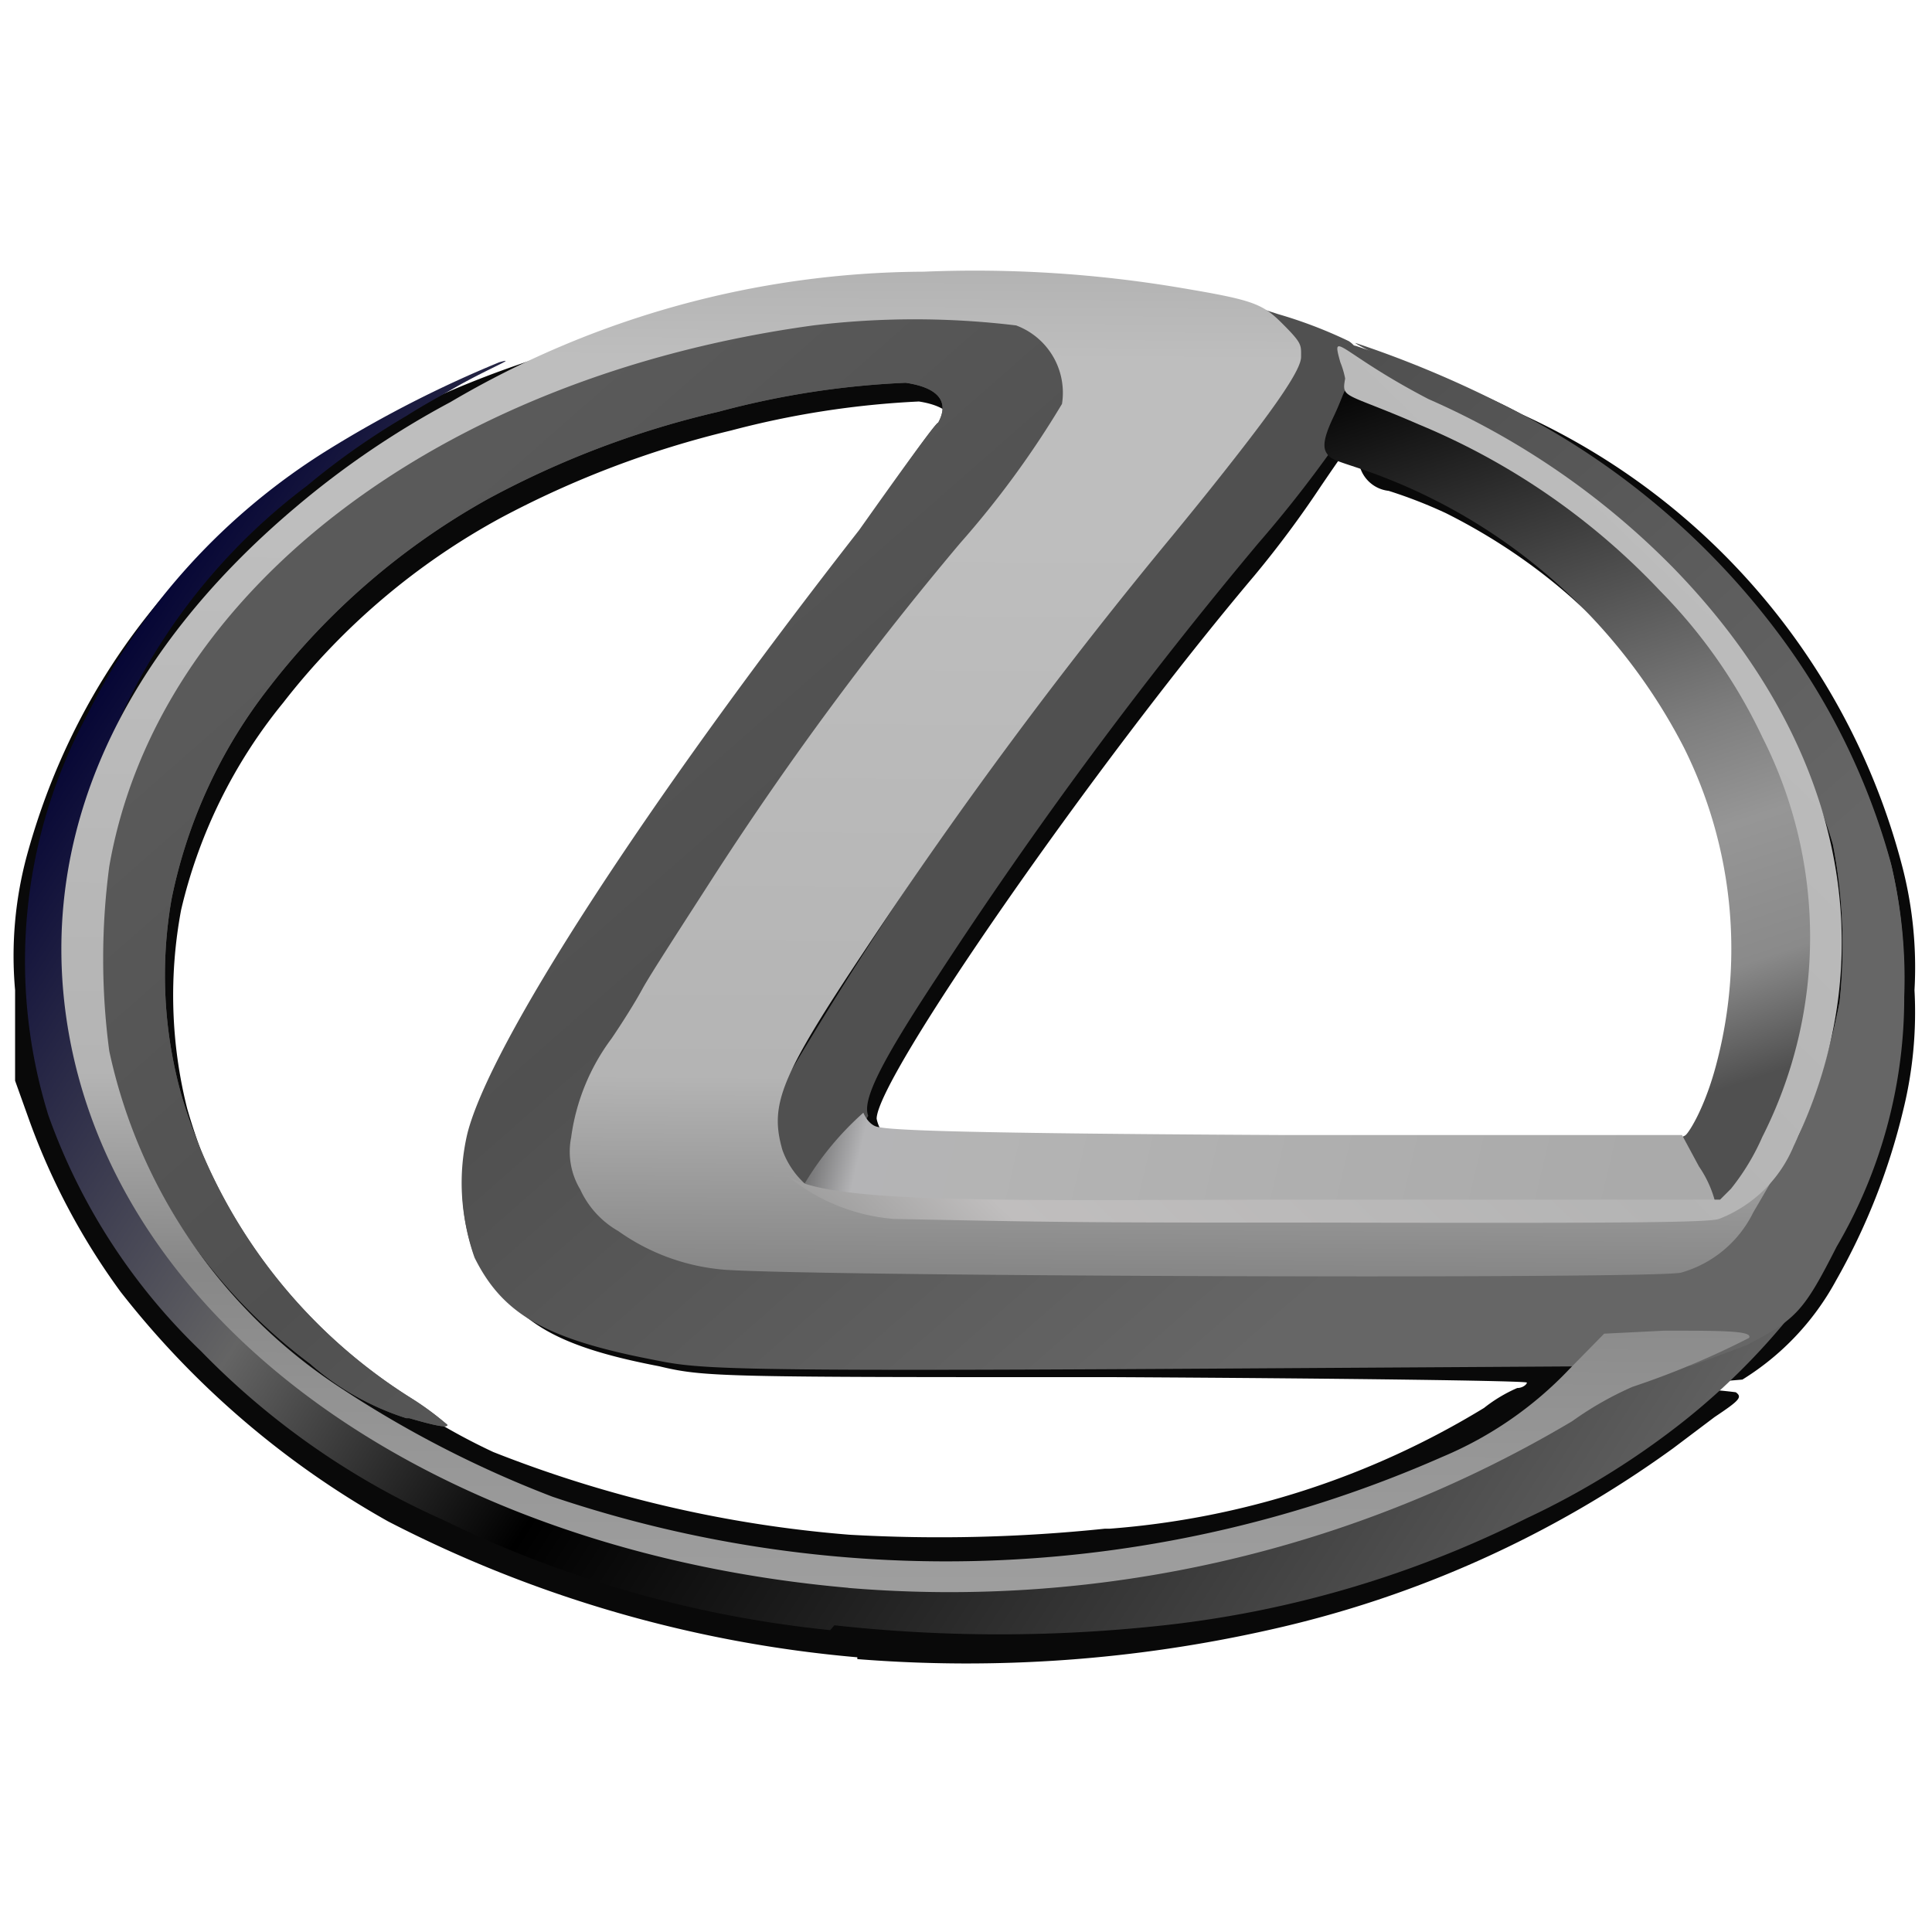 <svg xmlns="http://www.w3.org/2000/svg" xmlns:xlink="http://www.w3.org/1999/xlink" viewBox="0 0 32 32"><defs><style>.a{mask:url(#a);filter:url(#ay);}.aa,.ac,.ae,.b,.d,.f,.h,.j,.l,.n,.p,.s,.u,.w,.y{mix-blend-mode:multiply;}.b{fill:url(#c);}.c{mask:url(#d);filter:url(#bp);}.d{fill:url(#f);}.e{mask:url(#g);filter:url(#bs);}.f{fill:url(#i);}.g{mask:url(#j);filter:url(#bx);}.h{fill:url(#l);}.i{mask:url(#m);filter:url(#ca);}.j{fill:url(#o);}.k,.q{mask:url(#p);}.k{filter:url(#cd);}.l{fill:url(#r);}.ab,.m{mask:url(#s);}.m{filter:url(#bb);}.n{fill:url(#u);}.o{mask:url(#v);filter:url(#ch);}.p{fill:url(#x);}.r{mask:url(#ab);filter:url(#cn);}.s{fill:url(#ad);}.t{mask:url(#ae);filter:url(#cr);}.u{fill:url(#ag);}.v{mask:url(#ah);filter:url(#cu);}.w{fill:url(#aj);}.x{mask:url(#ak);filter:url(#cx);}.y{fill:url(#am);}.z{mask:url(#an);filter:url(#bg);}.aa{fill:url(#ap);}.ab{filter:url(#bj);}.ac{fill:url(#as);}.ad{mask:url(#at);filter:url(#bm);}.ae{fill:url(#av);}.af{fill:#090909;}.ag{fill:url(#aw);}.ah{mask:url(#ax);}.ai{fill:url(#az);}.aj{mask:url(#ba);}.ak{fill:url(#bc);}.al{fill:url(#bd);}.am{mask:url(#bf);}.an{fill:url(#bh);}.ao{mask:url(#bi);}.ap{fill:url(#bk);}.aq{mask:url(#bl);}.ar{fill:url(#bn);}.as{opacity:0.8;}.at{mask:url(#bo);}.au{fill:url(#bq);}.av{mask:url(#br);}.aw{fill:url(#bt);}.ax{fill:#505050;}.ay{fill:url(#bu);}.az{fill:url(#bv);}.ba{mask:url(#bw);}.bb,.bi,.bn{opacity:0.5;}.bb,.bf,.bi,.bk,.bn,.bp,.br{isolation:isolate;}.bb{fill:url(#by);}.bc{mask:url(#bz);}.bd{fill:url(#cb);}.be{mask:url(#cc);}.bf,.bk,.bp{opacity:0.3;}.bf{fill:url(#ce);}.bg{fill:url(#cf);}.bh{mask:url(#cg);}.bi{fill:url(#ci);}.bj{mask:url(#cm);}.bk{fill:url(#co);}.bl{fill:url(#cp);}.bm{mask:url(#cq);}.bn{fill:url(#cs);}.bo{mask:url(#ct);}.bp{fill:url(#cv);}.bq{mask:url(#cw);}.br{opacity:0.6;fill:url(#cy);}.bs{filter:url(#au);}.bt{filter:url(#ao);}.bu{filter:url(#al);}.bv{filter:url(#ai);}.bw{filter:url(#af);}.bx{filter:url(#ac);}.by{filter:url(#w);}.bz{filter:url(#t);}.ca{filter:url(#q);}.cb{filter:url(#n);}.cc{filter:url(#k);}.cd{filter:url(#h);}.ce{filter:url(#e);}.cf{filter:url(#b);}</style><filter id="b" x="2.7" y="-8302.73" width="23.84" height="32766" filterUnits="userSpaceOnUse" color-interpolation-filters="sRGB"><feFlood flood-color="#fff" result="bg"/><feBlend in="SourceGraphic" in2="bg"/></filter><mask id="a" x="2.7" y="-8302.73" width="23.84" height="32766" maskUnits="userSpaceOnUse"><g class="cf"/></mask><linearGradient id="c" x1="497.1" y1="-176.17" x2="541.04" y2="-175.84" gradientTransform="matrix(0.65, 0, 0, -0.65, -321.78, -91.81)" gradientUnits="userSpaceOnUse"><stop offset="0" stop-color="#fff"/><stop offset="0.22" stop-color="#dfdfdf"/><stop offset="0.52" stop-color="#fff"/><stop offset="0.75" stop-color="#fff"/><stop offset="1" stop-color="#fff"/></linearGradient><filter id="e" x="13.7" y="-8302.73" width="3.99" height="32766" filterUnits="userSpaceOnUse" color-interpolation-filters="sRGB"><feFlood flood-color="#fff" result="bg"/><feBlend in="SourceGraphic" in2="bg"/></filter><mask id="d" x="13.7" y="-8302.73" width="3.99" height="32766" maskUnits="userSpaceOnUse"><g class="ce"/></mask><linearGradient id="f" x1="-17.35" y1="-203.53" x2="-19.04" y2="-199.63" gradientTransform="matrix(0.61, 0, 0, -0.62, 27, -119.39)" gradientUnits="userSpaceOnUse"><stop offset="0"/><stop offset="0.16" stop-color="#4d4d4d"/><stop offset="0.34" stop-color="#dfdfdf"/><stop offset="0.41" stop-color="#bfbfbf"/><stop offset="0.66"/><stop offset="1"/></linearGradient><filter id="h" x="7.63" y="-8302.73" width="16.16" height="32766" filterUnits="userSpaceOnUse" color-interpolation-filters="sRGB"><feFlood flood-color="#fff" result="bg"/><feBlend in="SourceGraphic" in2="bg"/></filter><mask id="g" x="7.63" y="-8302.73" width="16.16" height="32766" maskUnits="userSpaceOnUse"><g class="cd"/></mask><linearGradient id="i" x1="-12.43" y1="-214.07" x2="-14.61" y2="-207.31" gradientTransform="matrix(0.61, 0, 0, -0.62, 22.7, -114.32)" gradientUnits="userSpaceOnUse"><stop offset="0"/><stop offset="0.12" stop-color="#5e5e5e"/><stop offset="0.29" stop-color="#dfdfdf"/><stop offset="0.38" stop-color="#bfbfbf"/><stop offset="0.52" stop-color="#7f7f7f"/><stop offset="1"/></linearGradient><filter id="k" x="13.32" y="-8302.73" width="15.19" height="32766" filterUnits="userSpaceOnUse" color-interpolation-filters="sRGB"><feFlood flood-color="#fff" result="bg"/><feBlend in="SourceGraphic" in2="bg"/></filter><mask id="j" x="13.32" y="-8302.73" width="15.19" height="32766" maskUnits="userSpaceOnUse"><g class="cc"/></mask><linearGradient id="l" x1="877.31" y1="-179.2" x2="877.31" y2="-182.75" gradientTransform="matrix(0.65, 0, 0, -0.65, -549.69, -98.34)" gradientUnits="userSpaceOnUse"><stop offset="0" stop-color="#fff"/><stop offset="1"/></linearGradient><filter id="n" x="0.83" y="-8302.73" width="28.64" height="32766" filterUnits="userSpaceOnUse" color-interpolation-filters="sRGB"><feFlood flood-color="#fff" result="bg"/><feBlend in="SourceGraphic" in2="bg"/></filter><mask id="m" x="0.83" y="-8302.73" width="28.64" height="32766" maskUnits="userSpaceOnUse"><g class="cb"/></mask><linearGradient id="o" x1="853.66" y1="-154.68" x2="863.04" y2="-169.66" gradientTransform="matrix(0.65, 0, 0, -0.65, -549.98, -98.3)" xlink:href="#l"/><filter id="q" x="0.9" y="-8302.73" width="28.15" height="32766" filterUnits="userSpaceOnUse" color-interpolation-filters="sRGB"><feFlood flood-color="#fff" result="bg"/><feBlend in="SourceGraphic" in2="bg"/></filter><mask id="p" x="0.9" y="-8302.73" width="28.15" height="32766" maskUnits="userSpaceOnUse"><g class="ca"/></mask><linearGradient id="r" x1="491.08" y1="-339.47" x2="479.58" y2="-343.41" gradientTransform="matrix(0.65, 0, 0, -0.65, -294.76, -208.39)" gradientUnits="userSpaceOnUse"><stop offset="0" stop-color="#fff"/><stop offset="0.25" stop-color="#e6e6e6"/><stop offset="0.5" stop-color="#7f7f7f"/><stop offset="1"/></linearGradient><filter id="t" x="1.62" y="-8302.73" width="29.87" height="32766" filterUnits="userSpaceOnUse" color-interpolation-filters="sRGB"><feFlood flood-color="#fff" result="bg"/><feBlend in="SourceGraphic" in2="bg"/></filter><mask id="s" x="1.62" y="-8302.73" width="29.87" height="32766" maskUnits="userSpaceOnUse"><g class="bz"/></mask><linearGradient id="u" x1="-107.54" y1="-225.96" x2="-107.62" y2="-215.18" gradientTransform="matrix(0.65, 0, 0, -0.65, 86.46, -119.97)" xlink:href="#l"/><filter id="w" x="0.83" y="-8302.73" width="28.15" height="32766" filterUnits="userSpaceOnUse" color-interpolation-filters="sRGB"><feFlood flood-color="#fff" result="bg"/><feBlend in="SourceGraphic" in2="bg"/></filter><mask id="v" x="0.83" y="-8302.73" width="28.15" height="32766" maskUnits="userSpaceOnUse"><g class="by"/></mask><linearGradient id="x" x1="851.42" y1="-191.52" x2="860.88" y2="-183.3" xlink:href="#l"/><filter id="ac" x="13.28" y="-8302.73" width="17.26" height="32766" filterUnits="userSpaceOnUse" color-interpolation-filters="sRGB"><feFlood flood-color="#fff" result="bg"/><feBlend in="SourceGraphic" in2="bg"/></filter><mask id="ab" x="13.28" y="-8302.73" width="17.26" height="32766" maskUnits="userSpaceOnUse"><g class="bx"/></mask><linearGradient id="ad" x1="871.68" y1="-169.6" x2="874.03" y2="-171.24" gradientTransform="matrix(0.65, 0, 0, -0.65, -549.69, -98.34)" gradientUnits="userSpaceOnUse"><stop offset="0" stop-color="#fff"/><stop offset="0.25" stop-color="#bfbfbf"/><stop offset="0.5" stop-color="#7f7f7f"/><stop offset="1"/></linearGradient><filter id="af" x="22.13" y="-8302.73" width="7.1" height="32766" filterUnits="userSpaceOnUse" color-interpolation-filters="sRGB"><feFlood flood-color="#fff" result="bg"/><feBlend in="SourceGraphic" in2="bg"/></filter><mask id="ae" x="22.13" y="-8302.73" width="7.1" height="32766" maskUnits="userSpaceOnUse"><g class="bw"/></mask><linearGradient id="ag" x1="877.72" y1="-163.64" x2="882.41" y2="-164.55" gradientTransform="matrix(0.65, 0, 0, -0.65, -549.69, -98.34)" gradientUnits="userSpaceOnUse"><stop offset="0"/><stop offset="0.11" stop-color="#f2f2f2"/><stop offset="0.22" stop-color="#e6e6e6"/><stop offset="0.51" stop-color="#7f7f7f"/><stop offset="1"/></linearGradient><filter id="ai" x="26" y="-8302.73" width="3.06" height="32766" filterUnits="userSpaceOnUse" color-interpolation-filters="sRGB"><feFlood flood-color="#fff" result="bg"/><feBlend in="SourceGraphic" in2="bg"/></filter><mask id="ah" x="26" y="-8302.73" width="3.06" height="32766" maskUnits="userSpaceOnUse"><g class="bv"/></mask><linearGradient id="aj" x1="495.54" y1="-354.28" x2="495.51" y2="-355.71" gradientTransform="matrix(0.65, 0, 0, -0.65, -294.76, -208.39)" gradientUnits="userSpaceOnUse"><stop offset="0" stop-color="#fff"/><stop offset="0.5" stop-color="#e6e6e6"/><stop offset="0.7" stop-color="#7f7f7f"/><stop offset="1"/></linearGradient><filter id="al" x="1.02" y="-8302.73" width="28.48" height="32766" filterUnits="userSpaceOnUse" color-interpolation-filters="sRGB"><feFlood flood-color="#fff" result="bg"/><feBlend in="SourceGraphic" in2="bg"/></filter><mask id="ak" x="1.02" y="-8302.73" width="28.48" height="32766" maskUnits="userSpaceOnUse"><g class="bu"/></mask><radialGradient id="am" cx="-701.3" cy="935.7" r="14.24" gradientTransform="matrix(0.12, 0.5, 0.64, -0.15, -497.44, 503.08)" gradientUnits="userSpaceOnUse"><stop offset="0" stop-color="#e6e6e6"/><stop offset="0.75" stop-color="#737373"/><stop offset="1"/></radialGradient><filter id="ao" x="1.63" y="-8302.73" width="29.86" height="32766" filterUnits="userSpaceOnUse" color-interpolation-filters="sRGB"><feFlood flood-color="#fff" result="bg"/><feBlend in="SourceGraphic" in2="bg"/></filter><mask id="an" x="1.63" y="-8302.73" width="29.86" height="32766" maskUnits="userSpaceOnUse"><g class="bt"/></mask><linearGradient id="ap" x1="849.11" y1="88.72" x2="881.33" y2="74.82" gradientTransform="matrix(0.65, 0, 0, -0.65, -549.69, 65.8)" gradientUnits="userSpaceOnUse"><stop offset="0"/><stop offset="0.39" stop-color="#f2f2f2"/><stop offset="0.47" stop-color="#e6e6e6"/><stop offset="0.7" stop-color="#7f7f7f"/><stop offset="1"/></linearGradient><linearGradient id="as" x1="-108.01" y1="-220.22" x2="-107.85" y2="-214.95" gradientTransform="matrix(0.65, 0, 0, -0.65, 86.46, -119.97)" xlink:href="#l"/><filter id="au" x="1.69" y="-8302.73" width="29.87" height="32766" filterUnits="userSpaceOnUse" color-interpolation-filters="sRGB"><feFlood flood-color="#fff" result="bg"/><feBlend in="SourceGraphic" in2="bg"/></filter><mask id="at" x="1.69" y="-8302.73" width="29.87" height="32766" maskUnits="userSpaceOnUse"><g class="bs"/></mask><linearGradient id="av" x1="854.72" y1="92.52" x2="859.12" y2="87.87" gradientTransform="matrix(0.65, 0, 0, -0.65, -548.98, 65.09)" xlink:href="#l"/><linearGradient id="aw" x1="394.53" y1="-345.22" x2="437.55" y2="-373.16" gradientTransform="matrix(0.65, 0, 0, -0.65, -255.67, -212.6)" gradientUnits="userSpaceOnUse"><stop offset="0" stop-color="#000032"/><stop offset="0.25" stop-color="#646464"/><stop offset="0.42"/><stop offset="1" stop-color="#787878"/></linearGradient><filter id="ay" x="2.7" y="19.53" width="23.84" height="6.37" filterUnits="userSpaceOnUse" color-interpolation-filters="sRGB"><feFlood flood-color="#fff" result="bg"/><feBlend in="SourceGraphic" in2="bg"/></filter><mask id="ax" x="2.7" y="19.53" width="23.84" height="6.37" maskUnits="userSpaceOnUse"><g class="a"><path class="b" d="M13.59,25.88A22.4,22.4,0,0,1,9.38,25c-.71-.26-2.22-.92-2.61-1.14a21.9,21.9,0,0,1-2.1-1.56,8,8,0,0,1-2-2.48,2.56,2.56,0,0,1,.71-.26,1.66,1.66,0,0,1,.25.38A9.86,9.86,0,0,0,6,22.6a9.58,9.58,0,0,0,4,2,21,21,0,0,0,11.79-.14,9,9,0,0,0,3.32-1.79,3.34,3.34,0,0,1,1.35-.48c.1.1-.16.44-.71.91a14.83,14.83,0,0,1-5.37,2.31,17.32,17.32,0,0,1-4.52.46c-1.13,0-2.18,0-2.33,0Z"/></g></mask><linearGradient id="az" x1="497.1" y1="-176.17" x2="541.04" y2="-175.84" gradientTransform="matrix(0.65, 0, 0, -0.65, -321.78, -91.81)" gradientUnits="userSpaceOnUse"><stop offset="0" stop-color="#999"/><stop offset="0.22" stop-color="#3c3c3c"/><stop offset="0.52" stop-color="#969696"/><stop offset="0.75" stop-color="#828282"/><stop offset="1" stop-color="#5a5a5a"/></linearGradient><filter id="bb" x="1.62" y="5.23" width="29.87" height="18.38" filterUnits="userSpaceOnUse" color-interpolation-filters="sRGB"><feFlood flood-color="#fff" result="bg"/><feBlend in="SourceGraphic" in2="bg"/></filter><mask id="ba" x="1.62" y="5.23" width="29.87" height="18.38" maskUnits="userSpaceOnUse"><g class="m"><path class="n" d="M6.69,23.48a4.35,4.35,0,0,1-1.59-.91,9.07,9.07,0,0,1-3.16-4.29,7.5,7.5,0,0,1-.31-2.88,6.33,6.33,0,0,1,.22-1.85,9,9,0,0,1,1.86-3.44c2.06-2.48,5.92-4.36,9.85-4.78a17,17,0,0,1,3.44,0,1.4,1.4,0,0,1,.76.85.6.6,0,0,1-.08.58,3.57,3.57,0,0,1-.36.56l-.64.83c-.24.32-.81,1-1.26,1.59s-1.18,1.51-1.62,2.14c-.83,1.15-2.63,3.88-3,4.52a7.65,7.65,0,0,1-.43.67,6.59,6.59,0,0,0-.49.87A1.56,1.56,0,0,0,9.66,19a1.46,1.46,0,0,0,.82,1.36c.87.57.08.52,9.31.52H28l.71-.77a4.67,4.67,0,0,0,1-1.3,10.85,10.85,0,0,0,.68-2.22A8.85,8.85,0,0,0,30.28,14a10.75,10.75,0,0,0-1.35-3.13,13,13,0,0,0-5.07-4.42c-.41-.22-1.47-.73-1.45-.74a16.49,16.49,0,0,1,2.4,1,12.62,12.62,0,0,1,4.65,3.86,11.48,11.48,0,0,1,1.82,3.76,8.48,8.48,0,0,1,.21,2.16,8.19,8.19,0,0,1-1.12,4.14c-.54,1.06-.66,1.2-1.49,1.63l-.91.33-8.13.05c-8.3.05-8.33,0-9.13-.16-1.73-.33-2.44-.74-2.9-1.68a3.52,3.52,0,0,1-.11-2c.37-1.48,2.92-5.44,6.49-10.06C14.87,7.8,15.46,7,15.5,7c.19-.35,0-.59-.54-.66a14.26,14.26,0,0,0-3.1.48A15.29,15.29,0,0,0,8.05,8.24a11.76,11.76,0,0,0-3.62,3.12A8.38,8.38,0,0,0,2.8,14.89a7.3,7.3,0,0,0,.11,3.21,8.86,8.86,0,0,0,3.83,5,4.42,4.42,0,0,1,.58.44c0,.05-.25,0-.63-.11Z"/></g></mask><linearGradient id="bc" x1="-107.54" y1="-225.96" x2="-107.62" y2="-215.18" gradientTransform="matrix(0.65, 0, 0, -0.65, 86.46, -119.97)" gradientUnits="userSpaceOnUse"><stop offset="0"/><stop offset="1"/></linearGradient><linearGradient id="bd" x1="-120.08" y1="-195.04" x2="-88.59" y2="-230.92" gradientTransform="matrix(0.65, 0, 0, -0.65, 86.83, -119.83)" gradientUnits="userSpaceOnUse"><stop offset="0" stop-color="#5a5a5a"/><stop offset="0.27" stop-color="#505050"/><stop offset="0.63" stop-color="#666"/><stop offset="0.67" stop-color="#666"/><stop offset="1" stop-color="#666"/></linearGradient><filter id="bg" x="1.63" y="5.23" width="29.86" height="17.38" filterUnits="userSpaceOnUse" color-interpolation-filters="sRGB"><feFlood flood-color="#fff" result="bg"/><feBlend in="SourceGraphic" in2="bg"/></filter><mask id="bf" x="1.63" y="5.23" width="29.86" height="17.38" maskUnits="userSpaceOnUse"><g class="z"><path class="aa" d="M1.63,15.4a6.33,6.33,0,0,1,.22-1.85,9,9,0,0,1,1.86-3.44c2.06-2.48,5.92-4.36,9.85-4.78a17,17,0,0,1,3.44,0,1.4,1.4,0,0,1,.76.85.6.6,0,0,1-.08.58,3.57,3.57,0,0,1-.36.56l-.64.83c-.24.32-.81,1-1.26,1.59s-1.18,1.51-1.62,2.14c-.83,1.15-2.63,3.88-3,4.52a7.65,7.65,0,0,1-.43.67,6.59,6.59,0,0,0-.49.87A1.56,1.56,0,0,0,9.66,19a1.46,1.46,0,0,0,.82,1.36c.87.57.08.52,9.31.52H28l.71-.77a4.67,4.67,0,0,0,1-1.3,10.85,10.85,0,0,0,.68-2.22A8.85,8.85,0,0,0,30.28,14a10.44,10.44,0,0,0-1.48-3,13,13,0,0,0-5.07-4.42,11.48,11.48,0,0,1-1.32-.88,16.49,16.49,0,0,1,2.4,1,12.62,12.62,0,0,1,4.65,3.86,11.48,11.48,0,0,1,1.82,3.76,8.48,8.48,0,0,1,.21,2.16,8.19,8.19,0,0,1-1.12,4.14c-.54,1.06-.66,1.2-1.49,1.63l-.91.33-8.13.05c-8.3.05-8.33,0-9.13-.16-1.73-.33-2.44-.74-2.9-1.68a3.52,3.52,0,0,1-.11-2c.37-1.48,2.92-5.44,6.49-10.06C14.87,7.8,15.46,7,15.5,7c.19-.35,0-.59-.54-.66a14.26,14.26,0,0,0-3.1.48A15.29,15.29,0,0,0,8.05,8.24a11.76,11.76,0,0,0-3.62,3.12A8.38,8.38,0,0,0,2.8,14.89a7.3,7.3,0,0,0,.11,3.21,3,3,0,0,1-1.28-2.7Z"/></g></mask><linearGradient id="bh" x1="849.11" y1="88.72" x2="881.33" y2="74.82" gradientTransform="matrix(0.65, 0, 0, -0.65, -549.69, 65.8)" gradientUnits="userSpaceOnUse"><stop offset="0" stop-color="#323232"/><stop offset="0.39" stop-color="#323232"/><stop offset="0.47" stop-color="#323232"/><stop offset="0.7" stop-color="#e1e1e1"/><stop offset="1" stop-color="#c8c8c8"/></linearGradient><filter id="bj" x="1.62" y="5.23" width="29.87" height="17.38" filterUnits="userSpaceOnUse" color-interpolation-filters="sRGB"><feFlood flood-color="#fff" result="bg"/><feBlend in="SourceGraphic" in2="bg"/></filter><mask id="bi" x="1.62" y="5.23" width="29.87" height="17.38" maskUnits="userSpaceOnUse"><g class="ab"><path class="ac" d="M1.94,18.28a7.5,7.5,0,0,1-.31-2.88,6.33,6.33,0,0,1,.22-1.85,9,9,0,0,1,1.86-3.44c2.06-2.48,5.92-4.36,9.85-4.78a17,17,0,0,1,3.44,0,1.4,1.4,0,0,1,.76.85.6.6,0,0,1-.08.58,3.57,3.57,0,0,1-.36.56l-.64.83c-.24.32-.81,1-1.26,1.59s-1.18,1.51-1.62,2.14c-.83,1.15-2.63,3.88-3,4.52a7.65,7.65,0,0,1-.43.67,6.59,6.59,0,0,0-.49.87A1.56,1.56,0,0,0,9.66,19a1.46,1.46,0,0,0,.82,1.36c.87.57.08.52,9.31.52H28l.71-.77a4.67,4.67,0,0,0,1-1.3,10.85,10.85,0,0,0,.68-2.22A8.85,8.85,0,0,0,30.28,14a10.75,10.75,0,0,0-1.35-3.13,13,13,0,0,0-5.07-4.42c-.41-.22-1.47-.73-1.45-.74a16.49,16.49,0,0,1,2.4,1,12.62,12.62,0,0,1,4.65,3.86,11.48,11.48,0,0,1,1.82,3.76,8.48,8.48,0,0,1,.21,2.16,8.19,8.19,0,0,1-1.12,4.14c-.54,1.06-.66,1.2-1.49,1.63l-.91.33-8.13.05c-8.3.05-8.33,0-9.13-.16-1.73-.33-2.44-.74-2.9-1.68a3.52,3.52,0,0,1-.11-2c.37-1.48,2.92-5.44,6.49-10.06C14.87,7.8,15.46,7,15.5,7c.19-.35,0-.59-.54-.66a14.26,14.26,0,0,0-3.1.48A15.29,15.29,0,0,0,8.05,8.24a11.76,11.76,0,0,0-3.62,3.12A8.38,8.38,0,0,0,2.8,14.89a7.3,7.3,0,0,0,.11,3.21c-.33.2.55,1.54-1,.18Z"/></g></mask><linearGradient id="bk" x1="-108.01" y1="-220.22" x2="-107.85" y2="-214.95" xlink:href="#bc"/><filter id="bm" x="1.69" y="5.15" width="29.87" height="17.38" filterUnits="userSpaceOnUse" color-interpolation-filters="sRGB"><feFlood flood-color="#fff" result="bg"/><feBlend in="SourceGraphic" in2="bg"/></filter><mask id="bl" x="1.69" y="5.15" width="29.87" height="17.38" maskUnits="userSpaceOnUse"><g class="ad"><path class="ae" d="M2,18.21a7.36,7.36,0,0,1-.31-2.89,5.88,5.88,0,0,1,.22-1.84A9.11,9.11,0,0,1,3.78,10c2.07-2.48,5.93-4.35,9.86-4.78a16.93,16.93,0,0,1,3.43,0,1.44,1.44,0,0,1,.77.85.6.6,0,0,1-.08.58,4.48,4.48,0,0,1-.36.56l-.64.83c-.24.32-.81,1-1.26,1.59s-1.18,1.52-1.63,2.14c-.82,1.15-2.62,3.88-3,4.52-.11.19-.31.5-.43.68a7.1,7.1,0,0,0-.49.86,1.56,1.56,0,0,0-.23,1.06,1.47,1.47,0,0,0,.81,1.36c.88.57.08.52,9.32.52h8.24l.72-.77a4.51,4.51,0,0,0,1-1.29,9.82,9.82,0,0,0,.68-2.23,8.79,8.79,0,0,0-.1-2.6,10.37,10.37,0,0,0-1.48-3A13,13,0,0,0,23.8,6.47a12,12,0,0,1-1.32-.88,17.25,17.25,0,0,1,2.4,1,12.6,12.6,0,0,1,4.66,3.87,11.54,11.54,0,0,1,1.82,3.75,8.52,8.52,0,0,1,.2,2.16,8.05,8.05,0,0,1-1.11,4.14c-.54,1.06-.67,1.2-1.49,1.63l-.91.33-8.14.05c-8.29.06-8.32,0-9.13-.15-1.73-.34-2.44-.75-2.89-1.68a3.57,3.57,0,0,1-.11-2c.37-1.48,2.92-5.43,6.49-10C15,7.73,15.54,7,15.58,6.87c.18-.35,0-.58-.54-.66a14.42,14.42,0,0,0-3.11.48,15.35,15.35,0,0,0-3.8,1.47,11.92,11.92,0,0,0-3.62,3.12,8.26,8.26,0,0,0-1.63,3.53A7.35,7.35,0,0,0,3,18c-.33.19-.26.11-1,.18Z"/></g></mask><linearGradient id="bn" x1="854.72" y1="92.52" x2="859.12" y2="87.87" gradientTransform="matrix(0.65, 0, 0, -0.65, -548.98, 65.09)" gradientUnits="userSpaceOnUse"><stop offset="0" stop-color="#28170b"/><stop offset="1" stop-color="#28170b"/></linearGradient><filter id="bp" x="13.7" y="5.3" width="3.99" height="3.64" filterUnits="userSpaceOnUse" color-interpolation-filters="sRGB"><feFlood flood-color="#fff" result="bg"/><feBlend in="SourceGraphic" in2="bg"/></filter><mask id="bo" x="13.7" y="5.3" width="3.99" height="3.64" maskUnits="userSpaceOnUse"><g class="c"><path class="d" d="M13.7,5.39a16.48,16.48,0,0,1,3.23,0,1.34,1.34,0,0,1,.72.82.56.56,0,0,1-.07.55,3.55,3.55,0,0,1-.34.54c-.1.13-.38.49-.6.8C15,9.74,15.3,8.79,15.52,7c.18-.34,0-.57-.5-.64-.64-.51,0-.43-1.32-.92Z"/></g></mask><linearGradient id="bq" x1="-17.35" y1="-203.53" x2="-19.04" y2="-199.63" gradientTransform="matrix(0.61, 0, 0, -0.62, 27, -119.39)" gradientUnits="userSpaceOnUse"><stop offset="0" stop-color="#b3b3b3"/><stop offset="0.16" stop-color="#b3b3b3"/><stop offset="0.34" stop-color="#b3b3b3"/><stop offset="0.41" stop-color="#b3b3b3"/><stop offset="0.66" stop-color="#b3b3b3"/><stop offset="1" stop-color="#b3b3b3"/></linearGradient><filter id="bs" x="7.63" y="9.83" width="16.16" height="12.68" filterUnits="userSpaceOnUse" color-interpolation-filters="sRGB"><feFlood flood-color="#fff" result="bg"/><feBlend in="SourceGraphic" in2="bg"/></filter><mask id="br" x="7.63" y="9.83" width="16.16" height="12.68" maskUnits="userSpaceOnUse"><g class="e"><path class="f" d="M15,10.15c-.42.53-1.11,1.45-1.53,2-.77,1.1-2.47,3.72-2.81,4.33a7.06,7.06,0,0,1-.4.65,6.7,6.7,0,0,0-.46.83,1.6,1.6,0,0,0-.22,1,1.42,1.42,0,0,0,.77,1.31c.82.54.08.5,8.77.5,1.13.5,10,1.34,0,1.66-7.81.05-7.83,0-8.59-.15-1.63-.32-2.3-.72-2.72-1.61a3.35,3.35,0,0,1-.11-1.93C9.65,12.1,15.9,8.72,15,10.15Z"/></g></mask><linearGradient id="bt" x1="-12.43" y1="-214.07" x2="-14.61" y2="-207.31" gradientTransform="matrix(0.61, 0, 0, -0.62, 22.7, -114.32)" gradientUnits="userSpaceOnUse"><stop offset="0" stop-color="#b3b3b3"/><stop offset="0.12" stop-color="#b3b3b3"/><stop offset="0.29" stop-color="#b3b3b3"/><stop offset="0.38" stop-color="#b3b3b3"/><stop offset="0.52" stop-color="#b3b3b3"/><stop offset="1" stop-color="#b3b3b3"/></linearGradient><linearGradient id="bu" x1="882.47" y1="-159.91" x2="888.95" y2="-179.26" gradientTransform="matrix(0.65, 0, 0, -0.65, -549.69, -98.34)" gradientUnits="userSpaceOnUse"><stop offset="0"/><stop offset="0.55" stop-color="#7d7d7d"/><stop offset="0.69" stop-color="#969696"/><stop offset="0.86" stop-color="#8a8a8a"/><stop offset="1" stop-color="#505050"/></linearGradient><linearGradient id="bv" x1="865.67" y1="-178.33" x2="886.97" y2="-183.37" gradientTransform="matrix(0.65, 0, 0, -0.65, -549.69, -98.34)" gradientUnits="userSpaceOnUse"><stop offset="0" stop-color="#323232"/><stop offset="0.11" stop-color="#b4b4b6"/><stop offset="0.25" stop-color="#b4b4b4"/><stop offset="1" stop-color="#aaa"/></linearGradient><filter id="bx" x="13.32" y="18.43" width="15.19" height="1.75" filterUnits="userSpaceOnUse" color-interpolation-filters="sRGB"><feFlood flood-color="#fff" result="bg"/><feBlend in="SourceGraphic" in2="bg"/></filter><mask id="bw" x="13.32" y="18.43" width="15.19" height="1.75" maskUnits="userSpaceOnUse"><g class="g"><path class="h" d="M14,20.08c-.37,0-.7-.29-.7-.43a5,5,0,0,1,1-1.22s.06.16.19.22.86.12,6.8.15l6.57,0,.28.52a1.86,1.86,0,0,1,.29.68c0,.11-4,.17-10.56.16a23.26,23.26,0,0,1-3.92-.1Z"/></g></mask><linearGradient id="by" x1="877.31" y1="-179.2" x2="877.31" y2="-182.75" gradientTransform="matrix(0.65, 0, 0, -0.65, -549.69, -98.34)" gradientUnits="userSpaceOnUse"><stop offset="0" stop-color="#505050"/><stop offset="1" stop-color="#fafafa"/></linearGradient><filter id="ca" x="0.83" y="4.5" width="28.64" height="21.88" filterUnits="userSpaceOnUse" color-interpolation-filters="sRGB"><feFlood flood-color="#fff" result="bg"/><feBlend in="SourceGraphic" in2="bg"/></filter><mask id="bz" x="0.83" y="4.5" width="28.64" height="21.88" maskUnits="userSpaceOnUse"><g class="i"><path class="j" d="M14,26.3C7.2,25.71,1.74,21.71.93,16.7c-.51-3.12.83-6.17,3.79-8.62A10.12,10.12,0,0,1,7.32,6.4a17.55,17.55,0,0,1,7.94-1.89,20.45,20.45,0,0,1,4.27.26c1.2.21,1.35.26,1.68.6s.3.35.3.55-.33.77-2.11,2.95a75.35,75.35,0,0,0-5.1,6.86c-1.4,2.1-1.59,2.57-1.37,3.32a1.36,1.36,0,0,0,1.16.91c.65.12,1.37.1,6.25.09,2.57,0,8,0,8.17,0a.7.7,0,0,0,.5-.22c.5-.65.7-.92,0,.26a1.91,1.91,0,0,1-1.2,1c-.55.12-15.15.06-15.95-.06a3.56,3.56,0,0,1-1.66-.63,1.5,1.5,0,0,1-.62-.69,1.17,1.17,0,0,1-.15-.85,3.48,3.48,0,0,1,.67-1.64c.15-.22.38-.59.51-.82s.68-1.11,1.23-2a55.81,55.81,0,0,1,4-5.43,13.71,13.71,0,0,0,1.69-2.32,1.19,1.19,0,0,0-.75-1.3,14.18,14.18,0,0,0-3.36.05c-6.2.8-10.87,4.38-11.67,8.91a12.13,12.13,0,0,0,0,3.07A8.92,8.92,0,0,0,5.63,23,18.76,18.76,0,0,0,9.12,24.8a20.33,20.33,0,0,0,14.74-.67A6.19,6.19,0,0,0,26,22.68l.57-.59,1,0c.95-.05,1.47,0,1.4.11A12.5,12.5,0,0,1,27,23a5.71,5.71,0,0,0-1,.56A20.07,20.07,0,0,1,14,26.3Z"/></g></mask><linearGradient id="cb" x1="853.66" y1="-154.68" x2="863.04" y2="-169.66" gradientTransform="matrix(0.65, 0, 0, -0.65, -549.98, -98.3)" gradientUnits="userSpaceOnUse"><stop offset="0" stop-color="#8282a9"/><stop offset="1" stop-color="#a9a9a9"/></linearGradient><filter id="cd" x="0.9" y="4.5" width="28.15" height="21.87" filterUnits="userSpaceOnUse" color-interpolation-filters="sRGB"><feFlood flood-color="#fff" result="bg"/><feBlend in="SourceGraphic" in2="bg"/></filter><mask id="cc" x="0.9" y="4.5" width="28.15" height="21.87" maskUnits="userSpaceOnUse"><g class="k"><path class="l" d="M14.11,26.29c-6.83-.6-12.29-4.6-13.1-9.6-.51-3.13.83-6.18,3.79-8.63A10.37,10.37,0,0,1,7.4,6.39,17.42,17.42,0,0,1,15.34,4.5c-1,.49-.46.87-1.82.93-6.2.8-10.88,4.37-11.67,8.91a12.13,12.13,0,0,0,0,3.07A8.9,8.9,0,0,0,5.71,23,17.88,17.88,0,0,0,9.2,24.78a20.38,20.38,0,0,0,14.74-.66,6.26,6.26,0,0,0,2.15-1.46l.57-.58,1,0c1,0,1.47,0,1.4.12a14.37,14.37,0,0,1-1.93.81,5.87,5.87,0,0,0-1,.57,20.11,20.11,0,0,1-12,2.76Z"/></g></mask><linearGradient id="ce" x1="491.08" y1="-339.47" x2="479.58" y2="-343.41" gradientTransform="matrix(0.65, 0, 0, -0.65, -294.76, -208.39)" gradientUnits="userSpaceOnUse"><stop offset="0" stop-color="#fafafa"/><stop offset="0.25" stop-color="#fafafa"/><stop offset="0.5" stop-color="#e1e1e1"/><stop offset="1" stop-color="#c8c8c8"/></linearGradient><linearGradient id="cf" x1="868.76" y1="-156.36" x2="868.5" y2="-197.06" gradientTransform="matrix(0.65, 0, 0, -0.65, -549.69, -98.34)" gradientUnits="userSpaceOnUse"><stop offset="0" stop-color="#aaa"/><stop offset="0.1" stop-color="#bebebe"/><stop offset="0.21" stop-color="#bebebe"/><stop offset="0.55" stop-color="#b4b4b4"/><stop offset="0.67" stop-color="#878787"/><stop offset="0.78" stop-color="#969696"/><stop offset="1" stop-color="#aaa"/></linearGradient><filter id="ch" x="0.83" y="4.51" width="28.15" height="21.87" filterUnits="userSpaceOnUse" color-interpolation-filters="sRGB"><feFlood flood-color="#fff" result="bg"/><feBlend in="SourceGraphic" in2="bg"/></filter><mask id="cg" x="0.83" y="4.51" width="28.15" height="21.87" maskUnits="userSpaceOnUse"><g class="o"><path class="p" d="M14,26.3C7.2,25.71,1.74,21.71.93,16.7c-.51-3.12.83-6.17,3.79-8.62A10.12,10.12,0,0,1,7.32,6.4a17.55,17.55,0,0,1,7.94-1.89c-.06.68-1.14.93-1.82.93-6.2.8-10.87,4.38-11.67,8.91a12.13,12.13,0,0,0,0,3.07A8.92,8.92,0,0,0,5.63,23,18.76,18.76,0,0,0,9.12,24.8a20.33,20.33,0,0,0,14.74-.67A6.19,6.19,0,0,0,26,22.68l.57-.59,1,0c.95-.05,1.47,0,1.4.11A12.5,12.5,0,0,1,27,23a5.71,5.71,0,0,0-1,.56A20.07,20.07,0,0,1,14,26.3Z"/></g></mask><linearGradient id="ci" x1="851.42" y1="-191.52" x2="860.88" y2="-183.3" gradientTransform="matrix(0.65, 0, 0, -0.65, -549.69, -98.34)" gradientUnits="userSpaceOnUse"><stop offset="0" stop-color="#e6e6e6"/><stop offset="1" stop-color="#fafafa"/></linearGradient><filter id="cn" x="13.28" y="5.59" width="17.26" height="14.85" filterUnits="userSpaceOnUse" color-interpolation-filters="sRGB"><feFlood flood-color="#fff" result="bg"/><feBlend in="SourceGraphic" in2="bg"/></filter><mask id="cm" x="13.28" y="5.59" width="17.26" height="14.85" maskUnits="userSpaceOnUse"><g class="r"><path class="s" d="M14.81,20.38a4,4,0,0,1-1.52-.77c.59.5,3.06.46,7.89.45l7.34,0,.18-.18a4.07,4.07,0,0,0,.52-.86,7.53,7.53,0,0,0,0-6.72A9.06,9.06,0,0,0,27.5,9.84a11.65,11.65,0,0,0-4-2.79c-1.24-.55-1.28-.43-1.22-.77A1.38,1.38,0,0,0,22.2,6c-.16-.58-.09-.45,1.38.31a14.39,14.39,0,0,1,4.28,3,8.52,8.52,0,0,1,1.83,9.87,2.2,2.2,0,0,1-1.24,1.21c-.21.07-1.49.08-6.61.07-3.67,0-4.15,0-7-.06Z"/></g></mask><linearGradient id="co" x1="871.68" y1="-169.6" x2="874.03" y2="-171.24" gradientTransform="matrix(0.65, 0, 0, -0.65, -549.69, -98.34)" gradientUnits="userSpaceOnUse"><stop offset="0" stop-color="#fafafa"/><stop offset="0.25" stop-color="#ededed"/><stop offset="0.5" stop-color="#e1e1e1"/><stop offset="1" stop-color="#c8c8c8"/></linearGradient><linearGradient id="cp" x1="869.65" y1="-186.22" x2="891.46" y2="-163.67" gradientTransform="matrix(0.65, 0, 0, -0.65, -549.69, -98.34)" gradientUnits="userSpaceOnUse"><stop offset="0" stop-color="#969696"/><stop offset="0.13" stop-color="#c0bebe"/><stop offset="0.5" stop-color="#b4b4b4"/><stop offset="1" stop-color="#bebebe"/></linearGradient><filter id="cr" x="22.13" y="5.65" width="7.1" height="6.63" filterUnits="userSpaceOnUse" color-interpolation-filters="sRGB"><feFlood flood-color="#fff" result="bg"/><feBlend in="SourceGraphic" in2="bg"/></filter><mask id="cq" x="22.13" y="5.65" width="7.1" height="6.63" maskUnits="userSpaceOnUse"><g class="t"><path class="u" d="M29.23,12.28A9.06,9.06,0,0,0,27.5,9.84a11.65,11.65,0,0,0-4-2.79c-1.24-.55-1.28-.43-1.22-.77A1.38,1.38,0,0,0,22.2,6c-.16-.58-.18-.26,1.29.5a14.75,14.75,0,0,1,4.37,2.84c1.07,1.45.36.67,1.37,3Z"/></g></mask><linearGradient id="cs" x1="877.72" y1="-163.64" x2="882.41" y2="-164.55" gradientTransform="matrix(0.65, 0, 0, -0.65, -549.69, -98.34)" gradientUnits="userSpaceOnUse"><stop offset="0"/><stop offset="0.11" stop-color="#323232"/><stop offset="0.22" stop-color="#323232"/><stop offset="0.51" stop-color="#e1e1e1"/><stop offset="1" stop-color="#c8c8c8"/></linearGradient><filter id="cu" x="26" y="22.02" width="3.06" height="1.02" filterUnits="userSpaceOnUse" color-interpolation-filters="sRGB"><feFlood flood-color="#fff" result="bg"/><feBlend in="SourceGraphic" in2="bg"/></filter><mask id="ct" x="26" y="22.02" width="3.06" height="1.02" maskUnits="userSpaceOnUse"><g class="v"><path class="w" d="M26.09,22.66l.57-.58,1,0c1,0,1.47,0,1.4.12-.66.75-3.6,1.29-3,.51Z"/></g></mask><linearGradient id="cv" x1="495.54" y1="-354.28" x2="495.51" y2="-355.71" gradientTransform="matrix(0.65, 0, 0, -0.65, -294.76, -208.39)" gradientUnits="userSpaceOnUse"><stop offset="0" stop-color="#fafafa"/><stop offset="0.5" stop-color="#fafafa"/><stop offset="0.7" stop-color="#e1e1e1"/><stop offset="1" stop-color="#c8c8c8"/></linearGradient><filter id="cx" x="1.02" y="4.48" width="28.48" height="21.88" filterUnits="userSpaceOnUse" color-interpolation-filters="sRGB"><feFlood flood-color="#fff" result="bg"/><feBlend in="SourceGraphic" in2="bg"/></filter><mask id="cw" x="1.02" y="4.48" width="28.48" height="21.88" maskUnits="userSpaceOnUse"><g class="x"><path class="y" d="M14.06,26.28C7.23,25.69,1.93,22,1.12,17,.61,13.82,2,10.83,4.91,8.38A14.64,14.64,0,0,1,7.46,6.64,15.45,15.45,0,0,1,15.3,4.49a20.54,20.54,0,0,1,4.27.26c1.19.21,1.34.26,1.67.6s.31.35.31.55-.34.77-2.12,2.95a79.28,79.28,0,0,0-5.1,6.86c-1.4,2.1-1.59,2.57-1.37,3.32a1.36,1.36,0,0,0,1.16.91c.65.12,1.37.1,6.25.09,2.57,0,8,0,8.17,0a.7.7,0,0,0,.5-.22c.5-.65.7-.92,0,.26a1.91,1.91,0,0,1-1.2,1c-.55.12-15.15.06-15.95-.06a3.52,3.52,0,0,1-1.65-.63,1.48,1.48,0,0,1-.63-.69,1.17,1.17,0,0,1-.15-.85,3.48,3.48,0,0,1,.67-1.64c.15-.22.38-.59.51-.82s.69-1.11,1.23-2A54,54,0,0,1,15.9,9a15,15,0,0,0,1.69-2.32,1.2,1.2,0,0,0-.76-1.3,14.17,14.17,0,0,0-3.36,0C7.27,6.22,2.6,9.8,1.81,14.33a11.69,11.69,0,0,0,0,3.07A8.92,8.92,0,0,0,5.66,23a18.76,18.76,0,0,0,3.49,1.79,20.33,20.33,0,0,0,14.74-.67A6.19,6.19,0,0,0,26,22.66l.57-.58,1,0c.95-.05,1.47,0,1.4.11a12.5,12.5,0,0,1-1.93.82,5.35,5.35,0,0,0-1,.56,20.12,20.12,0,0,1-12,2.76Z"/></g></mask><radialGradient id="cy" cx="-701.3" cy="935.7" r="14.24" gradientTransform="matrix(0.12, 0.5, 0.64, -0.15, -497.44, 503.08)" gradientUnits="userSpaceOnUse"><stop offset="0" stop-color="#dcdcdc"/><stop offset="0.75" stop-color="#e1e1e1"/><stop offset="1" stop-color="#c8c8c8"/></radialGradient></defs><title>1</title><path class="af" d="M14.2,27.45A20.86,20.86,0,0,1,6.43,25.2,14.82,14.82,0,0,1,2,21.4,11.29,11.29,0,0,1,.49,18.57L.25,17.9V16.4a6.37,6.37,0,0,1,.19-2.21c1.18-4.34,4.64-7.38,9.82-8.64A24.77,24.77,0,0,1,22,5.73c.9.29,1,.36.86.7s-.07.35.19,0c.13-.17.28-.31.34-.31a9.25,9.25,0,0,1,1.81.74,11.37,11.37,0,0,1,6.32,7.54,6.66,6.66,0,0,1,.19,2,6.77,6.77,0,0,1-.19,2,10.77,10.77,0,0,1-1.11,2.81,4.39,4.39,0,0,1-1.55,1.64,12.49,12.49,0,0,1-1.39.05,3.77,3.77,0,0,0-1.16.07A4.16,4.16,0,0,0,27.5,23a8.07,8.07,0,0,1,1.25.06c.11.08.07.13-.35.41l-.69.52a18.08,18.08,0,0,1-6.66,3,22.83,22.83,0,0,1-6.85.49Zm4.18-2.13a13.93,13.93,0,0,0,6.2-2,2.47,2.47,0,0,1,.55-.33c.09,0,.16-.06.16-.09s-3.06-.07-6.8-.09c-6.54,0-6.82,0-7.57-.18-1.67-.32-2.37-.72-2.84-1.62a1.92,1.92,0,0,1-.2-1.16,3,3,0,0,1,.17-1.22C8.59,17.11,11.3,13,14.47,9c.65-.83,1.22-1.57,1.27-1.65.21-.37,0-.62-.52-.7a14.88,14.88,0,0,0-3.11.48A16.05,16.05,0,0,0,8.29,8.58a11.53,11.53,0,0,0-3.6,3.06A8.47,8.47,0,0,0,3,15.07a7.68,7.68,0,0,0,.1,3.29,9.4,9.4,0,0,0,1,2.29,10.35,10.35,0,0,0,4.07,3.4,20.46,20.46,0,0,0,5.9,1.37,26.38,26.38,0,0,0,4.23-.1ZM28,18.92c.26-.17.43-.5.62-1.24.92-3.6-1-7.34-4.67-9.18A7.87,7.87,0,0,0,23,8.13a.56.56,0,0,1-.48-.7c.07-.4,0-.32-.64.62a17.23,17.23,0,0,1-1.1,1.48c-2.66,3.15-6.26,8.33-6.26,9a.6.6,0,0,0,.13.27c.13.16.18.16,1.32.2.66,0,3.58,0,6.49,0,4.59,0,5.32,0,5.46-.11Z"/><path class="ag" d="M13.75,27a19,19,0,0,1-6.42-1.83,12.88,12.88,0,0,1-4-2.79A10.1,10.1,0,0,1,.8,18.47a8.6,8.6,0,0,1,.65-6.64,10.8,10.8,0,0,1,4-4.39A19.33,19.33,0,0,1,8.27,6c.32-.09-.15.09-.7.4-.33.19-.54.3-.84.49A12.17,12.17,0,0,0,5.08,8.05a10,10,0,0,0-3.74,5.76,11,11,0,0,0,0,3,10.18,10.18,0,0,0,4.75,6.47,16.79,16.79,0,0,0,5.36,2.26,15.9,15.9,0,0,0,4.76.49,18.76,18.76,0,0,0,3-.13,19.36,19.36,0,0,0,6.1-2,16.13,16.13,0,0,0,1.82-1.08,5.44,5.44,0,0,1,.66-.35,1.92,1.92,0,0,0,.74-.48c.2-.25.21-.25.71-.25.3,0,.76-.44.76-.4a11.38,11.38,0,0,1-2.1,2.19,13.27,13.27,0,0,1-2.62,1.62,17.71,17.71,0,0,1-6,1.77,24.94,24.94,0,0,1-5.46,0Z"/><g class="ah"><path class="ai" d="M13.59,25.88A22.4,22.4,0,0,1,9.38,25c-.71-.26-2.22-.92-2.61-1.14a21.9,21.9,0,0,1-2.1-1.56,8,8,0,0,1-2-2.48,2.56,2.56,0,0,1,.71-.26,1.66,1.66,0,0,1,.25.38A9.86,9.86,0,0,0,6,22.6a9.58,9.58,0,0,0,4,2,21,21,0,0,0,11.79-.14,9,9,0,0,0,3.32-1.79,3.34,3.34,0,0,1,1.35-.48c.1.1-.16.44-.71.91a14.83,14.83,0,0,1-5.37,2.31,17.32,17.32,0,0,1-4.52.46c-1.13,0-2.18,0-2.33,0Z"/></g><g class="aj"><path class="ak" d="M6.69,23.48a4.35,4.35,0,0,1-1.59-.91,9.07,9.07,0,0,1-3.16-4.29,7.5,7.5,0,0,1-.31-2.88,6.33,6.33,0,0,1,.22-1.85,9,9,0,0,1,1.86-3.44c2.06-2.48,5.92-4.36,9.85-4.78a17,17,0,0,1,3.44,0,1.4,1.4,0,0,1,.76.85.6.6,0,0,1-.08.58,3.57,3.57,0,0,1-.36.56l-.64.83c-.24.32-.81,1-1.26,1.59s-1.18,1.51-1.62,2.14c-.83,1.15-2.63,3.88-3,4.52a7.65,7.65,0,0,1-.43.67,6.59,6.59,0,0,0-.49.87A1.56,1.56,0,0,0,9.66,19a1.46,1.46,0,0,0,.82,1.36c.87.57.08.52,9.31.52H28l.71-.77a4.67,4.67,0,0,0,1-1.3,10.85,10.85,0,0,0,.68-2.22A8.85,8.85,0,0,0,30.28,14a10.75,10.75,0,0,0-1.35-3.13,13,13,0,0,0-5.07-4.42c-.41-.22-1.47-.73-1.45-.74a16.49,16.49,0,0,1,2.4,1,12.62,12.62,0,0,1,4.65,3.86,11.48,11.48,0,0,1,1.82,3.76,8.48,8.48,0,0,1,.21,2.16,8.19,8.19,0,0,1-1.12,4.14c-.54,1.06-.66,1.2-1.49,1.63l-.91.33-8.13.05c-8.3.05-8.33,0-9.13-.16-1.73-.33-2.44-.74-2.9-1.68a3.52,3.52,0,0,1-.11-2c.37-1.48,2.92-5.44,6.49-10.06C14.87,7.8,15.46,7,15.5,7c.19-.35,0-.59-.54-.66a14.26,14.26,0,0,0-3.1.48A15.29,15.29,0,0,0,8.05,8.24a11.76,11.76,0,0,0-3.62,3.12A8.38,8.38,0,0,0,2.8,14.89a7.3,7.3,0,0,0,.11,3.21,8.86,8.86,0,0,0,3.83,5,4.42,4.42,0,0,1,.58.44c0,.05-.25,0-.63-.11Z"/></g><path class="al" d="M6.73,23.49a4.45,4.45,0,0,1-1.59-.9A9.07,9.07,0,0,1,2,18.3a7.52,7.52,0,0,1-.31-2.88,5.89,5.89,0,0,1,.23-1.85,8.91,8.91,0,0,1,1.85-3.45C5.81,7.64,9.67,5.77,13.6,5.34a17,17,0,0,1,3.44,0,1.43,1.43,0,0,1,.76.85.6.6,0,0,1-.08.58,2.44,2.44,0,0,1-.36.56l-.64.83c-.24.32-.81,1-1.26,1.59s-1.18,1.52-1.62,2.14c-.83,1.15-2.63,3.88-3,4.52-.11.19-.3.5-.43.68a7.1,7.1,0,0,0-.49.86A1.61,1.61,0,0,0,9.7,19a1.46,1.46,0,0,0,.82,1.36c.87.57.08.53,9.31.53h8.25l.71-.77a4.82,4.82,0,0,0,1-1.3,10.75,10.75,0,0,0,.68-2.23,8.8,8.8,0,0,0-.11-2.6,10.64,10.64,0,0,0-1.45-3,12.21,12.21,0,0,0-5-4.16c-.41-.22-2.46-1.32-1.45-1.1a17.78,17.78,0,0,1,2.4,1,12.74,12.74,0,0,1,4.65,3.87,11.34,11.34,0,0,1,1.82,3.75,8.09,8.09,0,0,1,.21,2.16,8.16,8.16,0,0,1-1.12,4.14c-.54,1.06-.66,1.2-1.49,1.63l-.91.34-8.13.05c-8.3.05-8.32,0-9.13-.16-1.73-.34-2.44-.75-2.9-1.68a3.57,3.57,0,0,1-.11-2c.37-1.48,2.92-5.43,6.49-10C14.91,7.82,15.5,7,15.54,7c.19-.35,0-.58-.54-.66a14.26,14.26,0,0,0-3.1.48A15.23,15.23,0,0,0,8.09,8.26a11.87,11.87,0,0,0-3.62,3.11A8.38,8.38,0,0,0,2.84,14.9,7.34,7.34,0,0,0,3,18.12a8.89,8.89,0,0,0,3.83,5.05,4.93,4.93,0,0,1,.58.43c0,.06-.25,0-.63-.11Z"/><path class="al" d="M6.73,23.49a4.45,4.45,0,0,1-1.59-.9A9.07,9.07,0,0,1,2,18.3a7.52,7.52,0,0,1-.31-2.88,5.89,5.89,0,0,1,.23-1.85,8.91,8.91,0,0,1,1.85-3.45C5.81,7.64,9.67,5.77,13.6,5.34a17,17,0,0,1,3.44,0,1.43,1.43,0,0,1,.76.85.6.6,0,0,1-.08.58,2.44,2.44,0,0,1-.36.56l-.64.83c-.24.32-.81,1-1.26,1.59s-1.18,1.52-1.62,2.14c-.83,1.15-2.63,3.88-3,4.52-.11.19-.3.5-.43.68a7.1,7.1,0,0,0-.49.86A1.61,1.61,0,0,0,9.7,19a1.46,1.46,0,0,0,.82,1.36c.87.57.08.53,9.31.53h8.25l.71-.77a4.82,4.82,0,0,0,1-1.3,10.75,10.75,0,0,0,.68-2.23,8.8,8.8,0,0,0-.11-2.6A10.53,10.53,0,0,0,29,10.85,13,13,0,0,0,23.9,6.43c-.41-.22-1.47-.73-1.45-.75a17.78,17.78,0,0,1,2.4,1,12.74,12.74,0,0,1,4.65,3.87,11.34,11.34,0,0,1,1.82,3.75,8.09,8.09,0,0,1,.21,2.16,8.16,8.16,0,0,1-1.12,4.14c-.54,1.06-.66,1.2-1.49,1.63l-.91.34-8.13.05c-8.3.05-8.32,0-9.13-.16-1.73-.34-2.44-.75-2.9-1.68a3.57,3.57,0,0,1-.11-2c.37-1.48,2.92-5.43,6.49-10C14.91,7.82,15.5,7,15.54,7c.19-.35,0-.58-.54-.66a14.26,14.26,0,0,0-3.1.48A15.23,15.23,0,0,0,8.09,8.26a11.87,11.87,0,0,0-3.62,3.11A8.38,8.38,0,0,0,2.84,14.9,7.34,7.34,0,0,0,3,18.12a8.89,8.89,0,0,0,3.83,5.05,4.93,4.93,0,0,1,.58.43c0,.06-.25,0-.63-.11Z"/><g class="am"><path class="an" d="M1.63,15.4a6.33,6.33,0,0,1,.22-1.85,9,9,0,0,1,1.86-3.44c2.06-2.48,5.92-4.36,9.85-4.78a17,17,0,0,1,3.44,0,1.4,1.4,0,0,1,.76.85.6.6,0,0,1-.08.58,3.57,3.57,0,0,1-.36.56l-.64.83c-.24.32-.81,1-1.26,1.59s-1.18,1.51-1.62,2.14c-.83,1.15-2.63,3.88-3,4.52a7.65,7.65,0,0,1-.43.67,6.59,6.59,0,0,0-.49.87A1.56,1.56,0,0,0,9.66,19a1.46,1.46,0,0,0,.82,1.36c.87.57.08.52,9.31.52H28l.71-.77a4.67,4.67,0,0,0,1-1.3,10.85,10.85,0,0,0,.68-2.22A8.85,8.85,0,0,0,30.28,14a10.44,10.44,0,0,0-1.48-3,13,13,0,0,0-5.07-4.42,11.48,11.48,0,0,1-1.32-.88,16.49,16.49,0,0,1,2.4,1,12.62,12.62,0,0,1,4.65,3.86,11.48,11.48,0,0,1,1.82,3.76,8.48,8.48,0,0,1,.21,2.16,8.19,8.19,0,0,1-1.12,4.14c-.54,1.06-.66,1.2-1.49,1.63l-.91.33-8.13.05c-8.3.05-8.33,0-9.13-.16-1.73-.33-2.44-.74-2.9-1.68a3.52,3.52,0,0,1-.11-2c.37-1.48,2.92-5.44,6.49-10.06C14.87,7.8,15.46,7,15.5,7c.19-.35,0-.59-.54-.66a14.26,14.26,0,0,0-3.1.48A15.29,15.29,0,0,0,8.05,8.24a11.76,11.76,0,0,0-3.62,3.12A8.38,8.38,0,0,0,2.8,14.89a7.3,7.3,0,0,0,.11,3.21,3,3,0,0,1-1.28-2.7Z"/></g><g class="ao"><path class="ap" d="M1.94,18.28a7.5,7.5,0,0,1-.31-2.88,6.33,6.33,0,0,1,.22-1.85,9,9,0,0,1,1.86-3.44c2.06-2.48,5.92-4.36,9.85-4.78a17,17,0,0,1,3.44,0,1.4,1.4,0,0,1,.76.85.6.6,0,0,1-.08.58,3.57,3.57,0,0,1-.36.56l-.64.83c-.24.32-.81,1-1.26,1.59s-1.18,1.51-1.62,2.14c-.83,1.15-2.63,3.88-3,4.52a7.65,7.65,0,0,1-.43.67,6.59,6.59,0,0,0-.49.87A1.56,1.56,0,0,0,9.66,19a1.46,1.46,0,0,0,.82,1.36c.87.57.08.52,9.31.52H28l.71-.77a4.67,4.67,0,0,0,1-1.3,10.85,10.85,0,0,0,.68-2.22A8.85,8.85,0,0,0,30.28,14a10.75,10.75,0,0,0-1.35-3.13,13,13,0,0,0-5.07-4.42c-.41-.22-1.47-.73-1.45-.74a16.49,16.49,0,0,1,2.4,1,12.62,12.62,0,0,1,4.65,3.86,11.48,11.48,0,0,1,1.82,3.76,8.48,8.48,0,0,1,.21,2.16,8.19,8.19,0,0,1-1.12,4.14c-.54,1.06-.66,1.2-1.49,1.63l-.91.33-8.13.05c-8.3.05-8.33,0-9.13-.16-1.73-.33-2.44-.74-2.9-1.68a3.52,3.52,0,0,1-.11-2c.37-1.48,2.92-5.44,6.49-10.06C14.87,7.8,15.46,7,15.5,7c.19-.35,0-.59-.54-.66a14.26,14.26,0,0,0-3.1.48A15.29,15.29,0,0,0,8.05,8.24a11.76,11.76,0,0,0-3.62,3.12A8.38,8.38,0,0,0,2.8,14.89a7.3,7.3,0,0,0,.11,3.21c-.33.2.55,1.54-1,.18Z"/></g><g class="aq"><path class="ar" d="M2,18.21a7.36,7.36,0,0,1-.31-2.89,5.88,5.88,0,0,1,.22-1.84A9.11,9.11,0,0,1,3.78,10c2.07-2.48,5.93-4.35,9.86-4.78a16.93,16.93,0,0,1,3.43,0,1.44,1.44,0,0,1,.77.85.6.6,0,0,1-.08.58,4.48,4.48,0,0,1-.36.56l-.64.83c-.24.32-.81,1-1.26,1.59s-1.18,1.52-1.63,2.14c-.82,1.15-2.62,3.88-3,4.52-.11.19-.31.5-.43.68a7.1,7.1,0,0,0-.49.86,1.56,1.56,0,0,0-.23,1.06,1.47,1.47,0,0,0,.81,1.36c.88.57.08.52,9.32.52h8.24l.72-.77a4.51,4.51,0,0,0,1-1.29,9.82,9.82,0,0,0,.68-2.23,8.79,8.79,0,0,0-.1-2.6,10.37,10.37,0,0,0-1.48-3A13,13,0,0,0,23.8,6.47a12,12,0,0,1-1.32-.88,17.25,17.25,0,0,1,2.4,1,12.6,12.6,0,0,1,4.66,3.87,11.54,11.54,0,0,1,1.82,3.75,8.52,8.52,0,0,1,.2,2.16,8.05,8.05,0,0,1-1.11,4.14c-.54,1.06-.67,1.2-1.49,1.63l-.91.33-8.14.05c-8.29.06-8.32,0-9.13-.15-1.73-.34-2.44-.75-2.89-1.68a3.57,3.57,0,0,1-.11-2c.37-1.48,2.92-5.43,6.49-10C15,7.73,15.54,7,15.58,6.87c.18-.35,0-.58-.54-.66a14.42,14.42,0,0,0-3.11.48,15.35,15.35,0,0,0-3.8,1.47,11.92,11.92,0,0,0-3.62,3.12,8.26,8.26,0,0,0-1.63,3.53A7.35,7.35,0,0,0,3,18c-.33.19-.26.11-1,.18Z"/></g><g class="as"><g class="at"><path class="au" d="M13.7,5.39a16.48,16.48,0,0,1,3.23,0,1.34,1.34,0,0,1,.72.82.56.56,0,0,1-.07.55,3.55,3.55,0,0,1-.34.54c-.1.13-.38.49-.6.8C15,9.74,15.3,8.79,15.52,7c.18-.34,0-.57-.5-.64-.64-.51,0-.43-1.32-.92Z"/></g></g><g class="av"><path class="aw" d="M15,10.15c-.42.53-1.11,1.45-1.53,2-.77,1.1-2.47,3.72-2.81,4.33a7.06,7.06,0,0,1-.4.65,6.7,6.7,0,0,0-.46.83,1.6,1.6,0,0,0-.22,1,1.42,1.42,0,0,0,.77,1.31c.82.54.08.5,8.77.5,1.13.5,10,1.34,0,1.66-7.81.05-7.83,0-8.59-.15-1.63-.32-2.3-.72-2.72-1.61a3.35,3.35,0,0,1-.11-1.93C9.65,12.1,15.9,8.72,15,10.15Z"/></g><path class="ax" d="M13.13,19.52a1.75,1.75,0,0,1,0-1.83A67.19,67.19,0,0,1,19.46,8.8c1.44-1.71,2-2.53,2-2.83a.79.79,0,0,0-.25-.49l-.45-.41.4.13a7.57,7.57,0,0,1,1.18.45c.35.23.29.87-.07,1.5A20.45,20.45,0,0,1,20.84,9a74.84,74.84,0,0,0-5.31,7.17c-.95,1.44-1.25,2.05-1.15,2.31a3.11,3.11,0,0,1-1,1.18.41.41,0,0,1-.23-.15Z"/><path class="ay" d="M28.24,20a3.88,3.88,0,0,1-.53-1.09c0-.06.15-.06.21-.11s.33-.47.52-1.22a7.47,7.47,0,0,0-.55-5.2,9.43,9.43,0,0,0-5.4-4.63c-.33-.11-.44-.14-.5-.22s-.11-.19.09-.61.17-.49.28-.5a4.08,4.08,0,0,1,1.11.45c3,1.46,5,3.3,6,5.58a6.38,6.38,0,0,1,.67,2.84,7,7,0,0,1-.81,3.77c-.52,1-.79,1.21-1,.94Z"/><path class="az" d="M14,20.08c-.37,0-.7-.29-.7-.43a5,5,0,0,1,1-1.22s.06.16.19.22.86.12,6.8.15l6.57,0,.28.52a1.86,1.86,0,0,1,.29.68c0,.11-4,.17-10.56.16a23.26,23.26,0,0,1-3.92-.1Z"/><g class="ba"><path class="bb" d="M14,20.08c-.37,0-.7-.29-.7-.43a5,5,0,0,1,1-1.22s.06.16.19.22.86.12,6.8.15l6.57,0,.28.52a1.86,1.86,0,0,1,.29.68c0,.11-4,.17-10.56.16a23.26,23.26,0,0,1-3.92-.1Z"/></g><g class="bc"><path class="bd" d="M14,26.3C7.2,25.71,1.74,21.71.93,16.7c-.51-3.12.83-6.17,3.79-8.62A10.12,10.12,0,0,1,7.32,6.4a17.55,17.55,0,0,1,7.94-1.89,20.45,20.45,0,0,1,4.27.26c1.2.21,1.35.26,1.68.6s.3.35.3.55-.33.77-2.11,2.95a75.35,75.35,0,0,0-5.1,6.86c-1.4,2.1-1.59,2.57-1.37,3.32a1.36,1.36,0,0,0,1.16.91c.65.12,1.37.1,6.25.09,2.57,0,8,0,8.17,0a.7.7,0,0,0,.5-.22c.5-.65.7-.92,0,.26a1.91,1.91,0,0,1-1.2,1c-.55.12-15.15.06-15.95-.06a3.56,3.56,0,0,1-1.66-.63,1.5,1.5,0,0,1-.62-.69,1.17,1.17,0,0,1-.15-.85,3.48,3.48,0,0,1,.67-1.64c.15-.22.38-.59.51-.82s.68-1.11,1.23-2a55.81,55.81,0,0,1,4-5.43,13.71,13.71,0,0,0,1.69-2.32,1.19,1.19,0,0,0-.75-1.3,14.18,14.18,0,0,0-3.36.05c-6.2.8-10.87,4.38-11.67,8.91a12.13,12.13,0,0,0,0,3.07A8.92,8.92,0,0,0,5.63,23,18.76,18.76,0,0,0,9.12,24.8a20.33,20.33,0,0,0,14.74-.67A6.19,6.19,0,0,0,26,22.68l.57-.59,1,0c.95-.05,1.47,0,1.4.11A12.5,12.5,0,0,1,27,23a5.71,5.71,0,0,0-1,.56A20.07,20.07,0,0,1,14,26.3Z"/></g><g class="be"><path class="bf" d="M14.11,26.29c-6.83-.6-12.29-4.6-13.1-9.6-.51-3.13.83-6.18,3.79-8.63A10.37,10.37,0,0,1,7.4,6.39,17.42,17.42,0,0,1,15.34,4.5c-1,.49-.46.87-1.82.93-6.2.8-10.88,4.37-11.67,8.91a12.13,12.13,0,0,0,0,3.07A8.9,8.9,0,0,0,5.71,23,17.88,17.88,0,0,0,9.2,24.78a20.38,20.38,0,0,0,14.74-.66,6.26,6.26,0,0,0,2.15-1.46l.57-.58,1,0c1,0,1.47,0,1.4.12a14.37,14.37,0,0,1-1.93.81,5.87,5.87,0,0,0-1,.57,20.11,20.11,0,0,1-12,2.76Z"/></g><path class="bg" d="M14.06,26.3C7.23,25.7,1.93,22,1.12,17,.61,13.84,2,10.84,4.91,8.39A14.6,14.6,0,0,1,7.46,6.66,15.56,15.56,0,0,1,15.3,4.5a20.5,20.5,0,0,1,4.27.27c1.19.2,1.34.26,1.67.59s.31.35.31.55-.34.78-2.12,2.95a81,81,0,0,0-5.1,6.87c-1.4,2.1-1.59,2.56-1.37,3.32a1.39,1.39,0,0,0,1.16.91c.65.12,1.37.09,6.25.08,2.57,0,8,0,8.17,0a.75.75,0,0,0,.5-.22c.5-.65.7-.93,0,.26a1.91,1.91,0,0,1-1.2,1c-.55.11-15.15.06-15.95-.06a3.52,3.52,0,0,1-1.65-.63,1.52,1.52,0,0,1-.63-.69,1.21,1.21,0,0,1-.15-.86,3.52,3.52,0,0,1,.67-1.64c.15-.22.38-.58.51-.82s.69-1.1,1.23-1.94A54.36,54.36,0,0,1,15.9,9a15.53,15.53,0,0,0,1.69-2.31,1.19,1.19,0,0,0-.76-1.3,14,14,0,0,0-3.36,0C7.27,6.24,2.6,9.81,1.81,14.35a11.61,11.61,0,0,0,0,3.06A8.9,8.9,0,0,0,5.66,23a18.17,18.17,0,0,0,3.49,1.79,20.38,20.38,0,0,0,14.74-.66A6.2,6.2,0,0,0,26,22.67l.57-.58,1-.05c.95,0,1.47,0,1.4.12a13.81,13.81,0,0,1-1.93.81,5.49,5.49,0,0,0-1,.57,20.19,20.19,0,0,1-12,2.76Z"/><g class="bh"><path class="bi" d="M14,26.3C7.2,25.71,1.74,21.71.93,16.7c-.51-3.12.83-6.17,3.79-8.62A10.12,10.12,0,0,1,7.32,6.4a17.55,17.55,0,0,1,7.94-1.89c-.06.68-1.14.93-1.82.93-6.2.8-10.87,4.38-11.67,8.91a12.13,12.13,0,0,0,0,3.07A8.92,8.92,0,0,0,5.63,23,18.76,18.76,0,0,0,9.12,24.8a20.33,20.33,0,0,0,14.74-.67A6.19,6.19,0,0,0,26,22.68l.57-.59,1,0c.95-.05,1.47,0,1.4.11A12.5,12.5,0,0,1,27,23a5.71,5.71,0,0,0-1,.56A20.07,20.07,0,0,1,14,26.3Z"/></g><g class="be"><path class="bf" d="M14.11,26.29c-6.83-.6-12.29-4.6-13.1-9.6-.51-3.13.83-6.18,3.79-8.63A10.37,10.37,0,0,1,7.4,6.39,17.42,17.42,0,0,1,15.34,4.5c-1,.49-.46.87-1.82.93-6.2.8-10.88,4.37-11.67,8.91a12.13,12.13,0,0,0,0,3.07A8.9,8.9,0,0,0,5.71,23,17.88,17.88,0,0,0,9.2,24.78a20.38,20.38,0,0,0,14.74-.66,6.26,6.26,0,0,0,2.15-1.46l.57-.58,1,0c1,0,1.47,0,1.4.12a14.37,14.37,0,0,1-1.93.81,5.87,5.87,0,0,0-1,.57,20.11,20.11,0,0,1-12,2.76Z"/></g><g class="bj"><path class="bk" d="M14.81,20.38a4,4,0,0,1-1.52-.77c.59.5,3.06.46,7.89.45l7.34,0,.18-.18a4.07,4.07,0,0,0,.52-.86,7.53,7.53,0,0,0,0-6.72A9.06,9.06,0,0,0,27.5,9.84a11.65,11.65,0,0,0-4-2.79c-1.24-.55-1.28-.43-1.22-.77A1.38,1.38,0,0,0,22.2,6c-.16-.58-.09-.45,1.38.31a14.39,14.39,0,0,1,4.28,3,8.52,8.52,0,0,1,1.83,9.87,2.2,2.2,0,0,1-1.24,1.21c-.21.07-1.49.08-6.61.07-3.67,0-4.15,0-7-.06Z"/></g><path class="bl" d="M14.81,20.19A3.17,3.17,0,0,1,13,19.44c.59.5,3.32.44,8.15.43h7.34l.18-.18a3.81,3.81,0,0,0,.52-.86,7.32,7.32,0,0,0,0-6.62A8.79,8.79,0,0,0,27.5,9.79a11.59,11.59,0,0,0-4-2.76c-1.24-.54-1.28-.42-1.22-.76A1.45,1.45,0,0,0,22.2,6c-.16-.57,0-.15,1.46.61A13,13,0,0,1,27.71,9.4c2.75,2.82,3.58,6.31,2,9.58a2.2,2.2,0,0,1-1.24,1.21c-.21.06-1.49.07-6.61.06-3.67,0-4.15,0-7-.06Z"/><g class="bm"><path class="bn" d="M29.23,12.28A9.06,9.06,0,0,0,27.5,9.84a11.65,11.65,0,0,0-4-2.79c-1.24-.55-1.28-.43-1.22-.77A1.38,1.38,0,0,0,22.2,6c-.16-.58-.18-.26,1.29.5a14.75,14.75,0,0,1,4.37,2.84c1.07,1.45.36.67,1.37,3Z"/></g><g class="bo"><path class="bp" d="M26.09,22.66l.57-.58,1,0c1,0,1.47,0,1.4.12-.66.75-3.6,1.29-3,.51Z"/></g><g class="bq"><path class="br" d="M14.06,26.28C7.23,25.69,1.93,22,1.12,17,.61,13.82,2,10.83,4.91,8.38A14.64,14.64,0,0,1,7.46,6.64,15.45,15.45,0,0,1,15.3,4.49a20.54,20.54,0,0,1,4.27.26c1.19.21,1.34.26,1.67.6s.31.35.31.55-.34.77-2.12,2.95a79.28,79.28,0,0,0-5.1,6.86c-1.4,2.1-1.59,2.57-1.37,3.32a1.36,1.36,0,0,0,1.16.91c.65.12,1.37.1,6.25.09,2.57,0,8,0,8.17,0a.7.7,0,0,0,.5-.22c.5-.65.7-.92,0,.26a1.91,1.91,0,0,1-1.2,1c-.55.12-15.15.06-15.95-.06a3.52,3.52,0,0,1-1.65-.63,1.48,1.48,0,0,1-.63-.69,1.17,1.17,0,0,1-.15-.85,3.48,3.48,0,0,1,.67-1.64c.15-.22.38-.59.51-.82s.69-1.11,1.23-2A54,54,0,0,1,15.9,9a15,15,0,0,0,1.69-2.32,1.2,1.2,0,0,0-.76-1.3,14.17,14.17,0,0,0-3.36,0C7.27,6.22,2.6,9.8,1.81,14.33a11.69,11.69,0,0,0,0,3.07A8.92,8.92,0,0,0,5.66,23a18.76,18.76,0,0,0,3.49,1.79,20.33,20.33,0,0,0,14.74-.67A6.19,6.19,0,0,0,26,22.66l.57-.58,1,0c.95-.05,1.47,0,1.4.11a12.5,12.5,0,0,1-1.93.82,5.35,5.35,0,0,0-1,.56,20.12,20.12,0,0,1-12,2.76Z"/></g></svg>